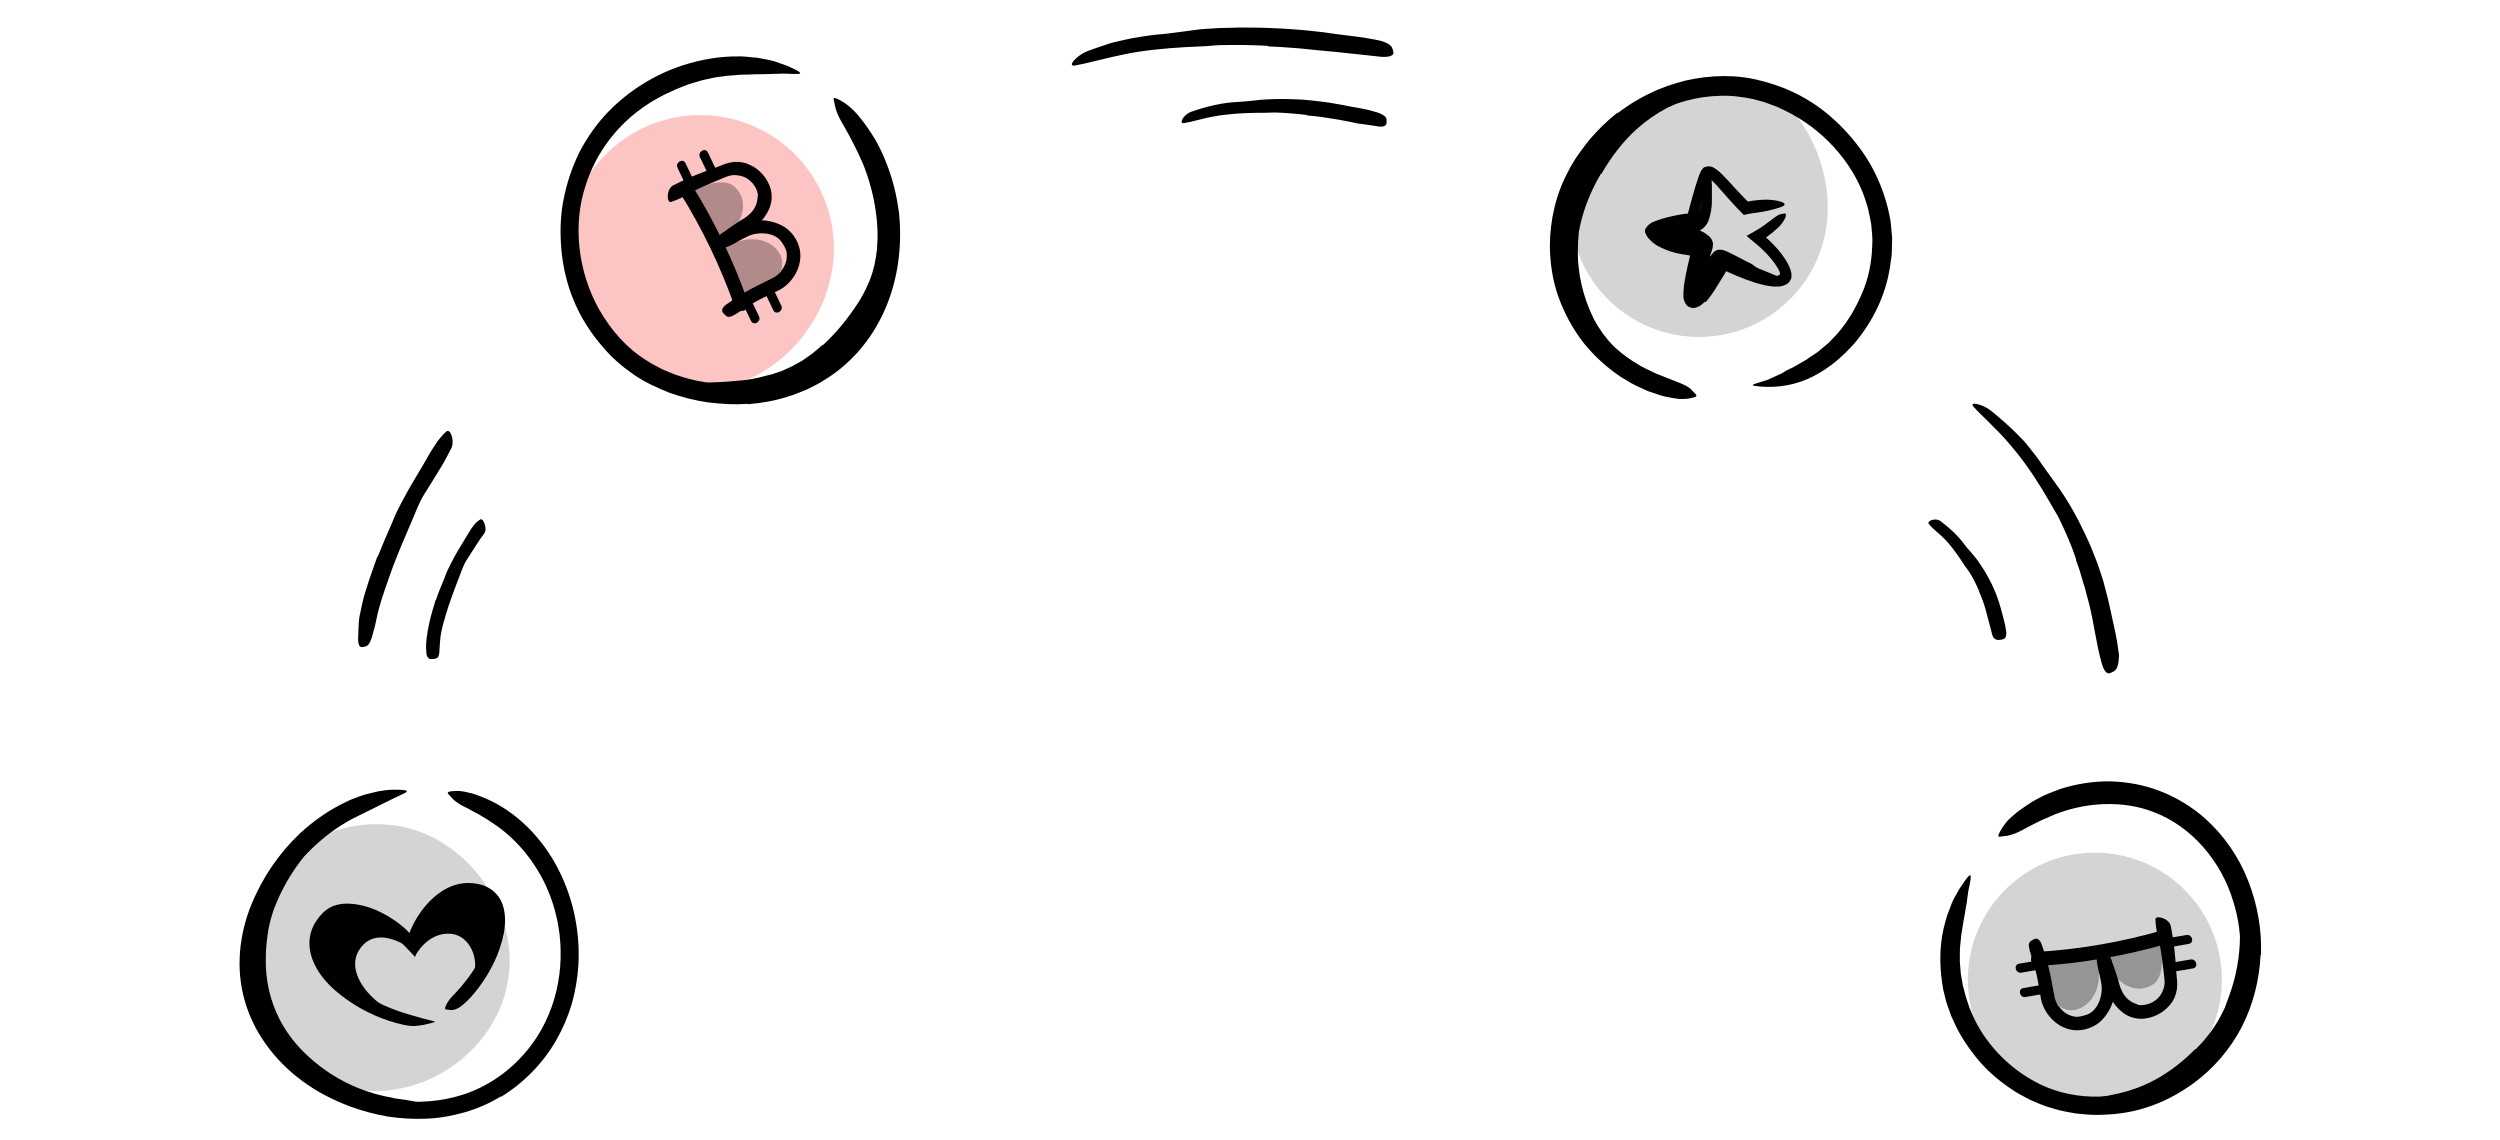 <svg width="307" height="140" viewBox="0 0 307 140" fill="none" xmlns="http://www.w3.org/2000/svg">
<path d="M102.283 32.475C101.207 41.465 92.924 48.898 83.934 47.822C74.944 46.746 68.649 37.574 69.726 28.578C70.803 19.581 78.963 13.172 87.953 14.248C96.943 15.324 103.359 23.485 102.283 32.475Z" fill="#FDC4C4"/>
<g opacity="0.3">
<path d="M84.467 23.663C84.467 23.663 88.549 21.384 90.216 22.943C91.884 24.502 91.264 26.647 90.216 27.971C88.993 29.514 87.811 29.38 87.811 29.38L84.467 23.663Z" fill="black"/>
</g>
<g opacity="0.3">
<path d="M89.051 30.369L91.565 36.286C91.565 36.286 95.572 35.054 96.016 32.758C96.46 30.461 93.216 27.947 89.051 30.369Z" fill="black"/>
</g>
<path d="M91.071 36.999L92.227 39.412C92.546 40.066 93.518 39.496 93.208 38.843L92.043 36.429C91.733 35.767 90.752 36.345 91.071 36.999Z" fill="black"/>
<path d="M83.201 20.605L84.449 23.22C84.768 23.873 85.74 23.295 85.43 22.641L84.173 20.035C83.863 19.381 82.882 19.951 83.201 20.605Z" fill="black"/>
<path d="M93.803 35.682L94.968 38.096C95.278 38.75 96.259 38.18 95.941 37.526L94.784 35.112C94.466 34.459 93.493 35.029 93.803 35.682Z" fill="black"/>
<path d="M85.95 19.297L87.207 21.904C87.517 22.557 88.498 21.987 88.179 21.334L86.93 18.719C86.612 18.065 85.64 18.635 85.95 19.297Z" fill="black"/>
<path d="M93.091 24.049C93.078 23.849 93.035 23.651 92.965 23.463C92.886 23.239 92.782 23.026 92.655 22.826C92.394 22.427 92.044 22.094 91.632 21.854C91.333 21.69 91.006 21.585 90.668 21.543C90.231 21.465 89.781 21.5 89.361 21.644C89.21 21.694 89.009 21.787 88.833 21.854L86.671 22.759C86.034 23.035 85.413 23.345 84.801 23.672C84.046 24.141 83.239 24.521 82.396 24.804C81.851 24.938 81.793 23.195 82.706 22.742C84.33 21.921 86.01 21.218 87.735 20.638C87.995 20.546 88.246 20.445 88.506 20.337C88.809 20.202 89.123 20.093 89.445 20.01C90.112 19.833 90.814 19.833 91.481 20.01C92.171 20.221 92.803 20.587 93.33 21.079C93.857 21.572 94.266 22.177 94.524 22.851C94.842 23.696 94.842 24.629 94.524 25.474C94.05 26.678 93.157 27.669 92.009 28.265C91.305 28.693 90.593 29.271 89.897 29.774C89.738 29.883 89.596 30.009 89.436 30.118C88.833 30.512 88.598 30.537 88.221 30.235C88.146 30.168 88.053 30.101 87.978 30.025C87.743 29.774 87.852 29.38 88.246 29.02C88.847 28.508 89.479 28.035 90.14 27.603L90.643 27.268L90.903 27.1L91.029 27.017L91.23 26.907C91.5 26.753 91.75 26.568 91.976 26.354C92.314 26.076 92.586 25.725 92.77 25.328C92.954 24.93 93.047 24.496 93.04 24.058L93.091 24.049Z" fill="black"/>
<path d="M95.891 33.286C96.196 32.951 96.416 32.548 96.531 32.11C96.647 31.672 96.654 31.212 96.553 30.771C96.433 30.443 96.269 30.133 96.067 29.849C95.455 28.81 94.038 28.458 92.638 28.743C92.347 28.799 92.065 28.895 91.8 29.028L90.878 29.497C90.127 29.973 89.319 30.353 88.473 30.629C87.928 30.771 87.869 29.028 88.775 28.567C89.68 28.106 90.359 27.796 91.289 27.419C92.306 27.036 93.409 26.946 94.474 27.159C95.138 27.283 95.775 27.527 96.351 27.88C96.921 28.258 97.392 28.766 97.726 29.363C98.099 30.001 98.293 30.728 98.288 31.467C98.277 32.188 98.09 32.896 97.743 33.529C97.345 34.279 96.769 34.92 96.067 35.398L95.849 35.532L95.622 35.649L95.237 35.834L94.466 36.202C93.954 36.445 93.443 36.697 92.94 36.965C92.169 37.384 91.448 37.879 90.711 38.34C90.543 38.44 90.392 38.557 90.225 38.65C89.596 39.002 89.345 39.002 89.009 38.65C88.928 38.581 88.852 38.505 88.783 38.423C88.565 38.147 88.699 37.77 89.118 37.443C90.434 36.477 91.837 35.635 93.309 34.928L94.985 34.09L95.086 34.04L95.228 33.948C95.324 33.883 95.416 33.813 95.505 33.738C95.682 33.582 95.844 33.411 95.991 33.227L95.891 33.286Z" fill="black"/>
<path d="M83.494 23.664C86.226 28.051 88.474 32.722 90.199 37.593C90.568 38.633 92.227 38.18 91.875 37.141C90.114 32.125 87.809 27.316 85.003 22.8C84.424 21.861 82.941 22.725 83.519 23.638L83.494 23.664Z" fill="black"/>
<path d="M101.029 42.396C102.616 40.96 104.019 39.243 105.254 37.374C105.473 37.037 105.708 36.675 105.881 36.338C106.041 35.994 106.257 35.682 106.399 35.329C107.593 32.919 107.939 30.025 107.753 27.166C107.667 25.892 107.436 24.622 107.107 23.392C106.897 22.6 106.688 21.808 106.48 21.009C106.299 20.201 106.179 19.373 106.063 18.526C106 17.996 106.089 18.033 106.459 18.361C106.692 18.568 106.962 18.805 107.242 19.057C107.543 19.358 107.87 19.727 108.128 20.162C108.332 20.556 108.488 20.972 108.664 21.376L108.907 22L109.088 22.644C109.309 23.503 109.496 24.372 109.634 25.262C109.905 27.027 109.99 28.855 109.766 30.673C109.475 32.827 109.1 35.136 107.959 37.156C107.352 38.247 106.704 39.181 106.005 40.162C105.644 40.641 105.302 41.122 104.91 41.578L104.338 42.27L103.729 42.931C102.721 44.007 101.615 45.019 100.377 45.856C98.529 47.156 96.385 48.05 94.193 48.515C93.77 48.629 93.34 48.684 92.916 48.745C92.486 48.8 92.065 48.895 91.632 48.922C90.775 48.952 89.908 49.073 89.056 48.951C88.676 48.919 88.308 48.901 87.93 48.856C87.236 48.746 86.806 48.523 86.507 48.368C86.21 48.2 86.067 48.011 85.968 47.788C85.921 47.683 85.854 47.582 85.838 47.495C85.772 47.215 86.385 47.011 87.364 46.956C88.809 46.931 90.232 46.804 91.632 46.661C91.981 46.61 92.321 46.532 92.666 46.467C93.011 46.409 93.355 46.351 93.686 46.239C94.016 46.133 94.36 46.075 94.693 45.996L95.679 45.664L96.044 45.542L96.394 45.379L97.1 45.06C97.569 44.845 98.007 44.554 98.472 44.312C98.899 44.006 99.349 43.729 99.765 43.402C100.17 43.054 100.604 42.749 100.981 42.358L101.023 42.396L101.029 42.396Z" fill="black"/>
<path d="M91.784 49.582C90.147 49.723 88.509 49.6 86.892 49.406C85.281 49.167 83.695 48.766 82.161 48.212C80.647 47.607 79.155 46.919 77.799 45.983C76.45 45.048 75.189 43.978 74.135 42.734C72.563 40.952 71.264 38.932 70.389 36.738C69.601 34.812 69.133 32.759 68.942 30.706C68.759 28.647 68.797 26.562 69.198 24.534C69.587 22.504 70.245 20.54 71.154 18.691C72.1 16.867 73.303 15.159 74.729 13.69C77.276 11.085 80.46 9.119 83.886 8.008C86.087 7.306 88.397 6.895 90.714 6.928C91.292 6.905 91.87 7 92.446 7.043C93.025 7.072 93.591 7.206 94.16 7.314C94.443 7.374 94.73 7.409 95.003 7.501L95.823 7.784L96.635 8.067L97.419 8.425C98.707 9.042 98.432 9.128 97.222 9.076C96.918 9.073 96.566 9.03 96.148 9.04C95.737 9.05 95.272 9.067 94.781 9.081C94.29 9.095 93.758 9.124 93.21 9.118C92.663 9.099 92.079 9.174 91.478 9.162C90.951 9.145 90.418 9.24 89.892 9.263C89.363 9.266 88.84 9.382 88.318 9.438C87.789 9.487 87.276 9.631 86.761 9.735C86.24 9.831 85.738 9.996 85.231 10.146C84.976 10.229 84.724 10.291 84.475 10.38L83.74 10.669L83.004 10.958C82.766 11.075 82.533 11.192 82.296 11.296L81.576 11.62C81.337 11.737 81.116 11.876 80.882 12C80.422 12.256 79.957 12.497 79.529 12.81C75.996 15.091 73.273 18.561 71.946 22.681C70.275 27.579 70.992 33.418 73.582 38.019C75.02 40.532 76.99 42.805 79.474 44.312C80.072 44.728 80.744 45.027 81.384 45.374C82.065 45.648 82.721 45.964 83.431 46.168C84.821 46.652 86.276 46.925 87.738 47.087C91.347 47.486 95.081 46.895 98.331 45.327C100.777 44.119 102.937 42.314 104.503 40.061C106.087 37.818 107.084 35.18 107.527 32.475C107.699 31.424 107.793 30.358 107.788 29.299C107.795 28.242 107.717 27.188 107.57 26.145C107.305 24.057 106.741 22.026 105.967 20.095C105.605 19.251 105.213 18.444 104.795 17.62C104.033 16.087 103.398 15.152 103.049 14.422C102.693 13.692 102.563 13.18 102.484 12.735C102.449 12.525 102.366 12.284 102.362 12.151C102.357 11.919 102.642 12.026 103.269 12.366C103.889 12.704 104.774 13.379 105.634 14.48C106.292 15.28 106.869 16.156 107.429 17.049C107.955 17.965 108.416 18.92 108.805 19.919C109.606 21.899 110.133 24.019 110.402 26.187C110.842 30.524 110.203 35.143 108.104 39.197C106.568 42.2 104.207 44.847 101.304 46.622C100.598 47.106 99.817 47.442 99.069 47.835C98.285 48.138 97.515 48.496 96.702 48.716C95.106 49.232 93.452 49.511 91.797 49.643L91.784 49.582Z" fill="black"/>
<path opacity="0.17" d="M255.393 135.788C263.944 136.812 271.706 130.71 272.73 122.159C273.753 113.607 267.651 105.846 259.1 104.822C250.549 103.798 242.787 109.9 241.764 118.451C240.74 127.002 246.842 134.764 255.393 135.788Z" fill="black"/>
<g opacity="0.3">
<path d="M265.212 115.198C265.212 115.198 266.286 119.749 264.329 120.925C262.373 122.102 260.479 120.917 259.493 119.547C258.345 117.947 258.798 116.847 258.798 116.847L265.212 115.198Z" fill="black"/>
</g>
<g opacity="0.3">
<path d="M257.507 117.769L251.127 118.565C251.127 118.565 251.214 122.755 253.301 123.812C255.387 124.869 258.695 122.439 257.507 117.769Z" fill="black"/>
</g>
<path d="M250.578 117.894L247.939 118.344C247.223 118.471 247.505 119.563 248.219 119.444L250.859 118.985C251.581 118.868 251.294 117.767 250.578 117.894Z" fill="black"/>
<path d="M268.501 114.82L265.644 115.304C264.928 115.431 265.218 116.525 265.931 116.406L268.783 115.911C269.497 115.792 269.217 114.693 268.501 114.82Z" fill="black"/>
<path d="M251.094 120.882L248.453 121.341C247.739 121.46 248.019 122.559 248.735 122.432L251.373 121.981C252.089 121.854 251.808 120.763 251.094 120.882Z" fill="black"/>
<path d="M269.005 117.822L266.154 118.316C265.44 118.435 265.719 119.534 266.435 119.407L269.292 118.923C270.008 118.796 269.727 117.705 269.005 117.822Z" fill="black"/>
<path d="M262.477 123.386C262.674 123.429 262.876 123.442 263.076 123.426C263.313 123.411 263.547 123.37 263.774 123.302C264.229 123.161 264.645 122.916 264.989 122.586C265.228 122.343 265.419 122.057 265.552 121.744C265.747 121.345 265.837 120.902 265.813 120.459C265.806 120.3 265.773 120.081 265.757 119.894L265.479 117.566C265.388 116.877 265.259 116.196 265.113 115.518C264.869 114.663 264.725 113.783 264.684 112.894C264.705 112.334 266.397 112.755 266.582 113.758C266.927 115.544 267.142 117.353 267.226 119.171C267.244 119.446 267.272 119.715 267.305 119.995C267.351 120.324 267.37 120.656 267.362 120.987C267.349 121.678 267.156 122.353 266.804 122.946C266.411 123.551 265.886 124.059 265.268 124.431C264.65 124.803 263.956 125.029 263.237 125.093C262.337 125.167 261.44 124.912 260.714 124.374C259.687 123.588 258.978 122.458 258.72 121.19C258.502 120.396 258.141 119.553 257.848 118.746C257.787 118.563 257.705 118.391 257.644 118.208C257.43 117.52 257.471 117.287 257.864 117.007C257.949 116.953 258.039 116.883 258.132 116.831C258.438 116.674 258.787 116.887 259.026 117.365C259.354 118.083 259.635 118.821 259.869 119.575L260.053 120.15L260.143 120.446L260.189 120.59L260.239 120.813C260.313 121.115 260.423 121.407 260.567 121.682C260.741 122.084 261.004 122.441 261.336 122.728C261.668 123.014 262.06 123.222 262.483 123.335L262.477 123.386Z" fill="black"/>
<path d="M252.827 123.547C253.065 123.932 253.393 124.254 253.782 124.485C254.172 124.716 254.612 124.849 255.064 124.873C255.412 124.847 255.755 124.775 256.084 124.658C257.251 124.354 257.978 123.089 258.087 121.665C258.113 121.369 258.099 121.072 258.043 120.78L257.845 119.765C257.593 118.912 257.449 118.031 257.416 117.142C257.428 116.579 259.121 117 259.316 117.997C259.511 118.994 259.623 119.732 259.731 120.73C259.82 121.812 259.604 122.898 259.108 123.864C258.806 124.469 258.397 125.014 257.9 125.472C257.38 125.916 256.762 126.23 256.096 126.387C255.38 126.571 254.628 126.558 253.919 126.35C253.228 126.143 252.599 125.769 252.086 125.261C251.473 124.673 251.014 123.943 250.748 123.137L250.679 122.89L250.628 122.641L250.556 122.219L250.413 121.377C250.319 120.818 250.218 120.258 250.098 119.701C249.906 118.844 249.628 118.015 249.387 117.18C249.336 116.991 249.265 116.814 249.222 116.627C249.056 115.926 249.125 115.684 249.555 115.458C249.644 115.399 249.737 115.347 249.835 115.303C250.161 115.169 250.487 115.401 250.686 115.894C251.254 117.424 251.679 119.004 251.955 120.614L252.302 122.455L252.322 122.566L252.372 122.728C252.408 122.838 252.45 122.946 252.498 123.052C252.599 123.264 252.719 123.468 252.856 123.659L252.827 123.547Z" fill="black"/>
<path d="M265.479 114.263C260.511 115.687 255.403 116.569 250.245 116.892C249.144 116.962 249.124 118.682 250.22 118.628C255.527 118.309 260.784 117.412 265.896 115.951C266.957 115.652 266.533 113.988 265.496 114.294L265.479 114.263Z" fill="black"/>
<path d="M269.584 128.89C269.929 128.548 270.269 128.192 270.59 127.827L271.491 126.712C272.035 125.924 272.562 125.114 272.972 124.231L273.207 123.756L273.386 123.255C273.506 122.919 273.624 122.589 273.757 122.255C274.621 119.898 275.079 117.341 275.069 114.774C275.071 114.206 275.02 113.638 274.983 113.065C274.891 112.505 274.848 111.931 274.708 111.385C274.374 109.976 273.984 108.594 273.379 107.292C273.177 106.884 273.229 106.89 273.587 107.105C273.766 107.212 274.057 107.373 274.332 107.624C274.476 107.747 274.645 107.88 274.798 108.037C274.923 108.204 275.047 108.391 275.162 108.589C275.593 109.296 275.851 110.067 276.049 110.845C276.162 111.229 276.253 111.623 276.319 112.014C276.384 112.406 276.482 112.801 276.515 113.195C276.748 114.777 276.662 116.38 276.467 117.957C276.209 119.837 275.912 121.819 275.203 123.651C274.434 125.662 273.309 127.544 271.897 129.174C271.027 130.148 270.091 131.06 269.085 131.899C267.57 133.172 265.851 134.216 264.043 135.012C262.64 135.63 261.189 136.151 259.647 136.383C259.309 136.448 258.974 136.481 258.63 136.48C258.313 136.481 258.043 136.469 257.821 136.449C257.601 136.409 257.421 136.361 257.283 136.305C256.999 136.192 256.841 136.021 256.737 135.777C256.691 135.665 256.625 135.558 256.597 135.456C256.525 135.123 257.044 134.822 257.873 134.742C258.177 134.686 258.488 134.631 258.793 134.568C259.102 134.526 259.4 134.416 259.703 134.373C260.006 134.323 260.306 134.247 260.607 134.164C260.907 134.087 261.213 134.018 261.503 133.914C262.691 133.547 263.862 133.046 264.976 132.412C266.631 131.46 268.183 130.257 269.549 128.846L269.585 128.877L269.584 128.89Z" fill="black"/>
<path d="M277.598 117.286C277.451 120.343 276.685 123.373 275.293 126.102C273.883 128.823 271.839 131.204 269.388 133.007C267.592 134.312 265.62 135.372 263.505 136.025C261.647 136.629 259.693 136.878 257.753 136.904C256.777 136.939 255.812 136.823 254.851 136.728C253.901 136.548 252.94 136.4 252.018 136.091C251.074 135.853 250.192 135.436 249.304 135.066C248.445 134.612 247.585 134.179 246.8 133.609C245.21 132.526 243.758 131.234 242.57 129.723C241.52 128.387 240.568 126.951 239.896 125.383C239.807 125.187 239.711 124.997 239.628 124.802L239.409 124.2C239.273 123.794 239.101 123.403 238.992 122.993L238.683 121.759C238.574 121.349 238.545 120.923 238.47 120.504C238.165 118.358 238.199 116.14 238.671 114.021C238.813 113.496 238.936 112.968 239.097 112.452L239.668 110.94C239.873 110.442 240.153 109.98 240.414 109.508C240.663 109.035 240.992 108.605 241.289 108.165C242.066 107.087 242.113 107.358 241.9 108.476C241.84 108.76 241.773 109.096 241.703 109.464C241.637 109.846 241.598 110.285 241.529 110.746C241.514 110.982 241.441 111.205 241.399 111.445C241.364 111.685 241.327 111.939 241.29 112.192C241.203 112.697 241.08 113.225 241.014 113.779C240.943 114.266 240.826 114.742 240.807 115.235C240.768 115.72 240.677 116.205 240.679 116.688C240.681 117.171 240.649 117.657 240.67 118.142L240.789 119.584L241.035 121.009C241.158 121.474 241.294 121.939 241.403 122.402C241.54 122.862 241.711 123.312 241.861 123.773C242.032 124.223 242.252 124.653 242.436 125.098C244.117 128.573 247.067 131.492 250.637 133.208C252.783 134.226 255.244 134.719 257.71 134.664C260.17 134.608 262.645 134.044 264.878 133.009C267.335 131.875 269.54 130.195 271.259 128.093C272.967 125.983 274.099 123.427 274.696 120.761C275.408 117.467 275.265 113.965 274.256 110.736C272.807 105.828 269.181 101.486 264.416 99.699C262.576 98.996 260.614 98.701 258.691 98.742C256.764 98.763 254.857 99.123 253.049 99.746C252.245 100.001 251.51 100.395 250.719 100.711C250.015 101.063 249.419 101.348 248.932 101.608C248.449 101.88 248.06 102.098 247.705 102.241C247.002 102.534 246.538 102.657 246.085 102.682C245.885 102.698 245.647 102.755 245.515 102.752C245.285 102.738 245.396 102.474 245.729 101.899C245.89 101.607 246.142 101.267 246.455 100.868C246.784 100.491 247.237 100.128 247.738 99.706C248.118 99.401 248.532 99.146 248.936 98.864C249.144 98.73 249.34 98.582 249.554 98.455L250.205 98.097C251.067 97.585 252.018 97.262 252.967 96.9C254.9 96.272 256.964 95.937 259.059 95.949C261.149 96.001 263.267 96.367 265.257 97.148C267.248 97.915 269.116 99.045 270.732 100.461C273.11 102.578 274.941 105.237 276.073 108.157C277.213 111.064 277.771 114.186 277.645 117.285L277.585 117.291L277.598 117.286Z" fill="black"/>
<path opacity="0.17" d="M224.338 27.44C223.299 36.117 215.424 42.302 206.753 41.264C198.083 40.226 191.891 32.35 192.929 23.679C193.967 15.009 203.486 11.11 210.514 9.855C219.115 8.319 225.376 18.769 224.338 27.44Z" fill="black"/>
<path d="M209.314 23.147C209.314 22.903 209.366 22.662 209.465 22.439C209.565 22.217 209.71 22.017 209.892 21.855C209.919 21.835 209.951 21.823 209.985 21.819C210.019 21.816 210.053 21.822 210.083 21.835C210.114 21.849 210.141 21.871 210.161 21.898C210.18 21.926 210.193 21.958 210.196 21.991C210.196 22.265 210.196 22.559 210.221 22.843C210.221 22.95 210.221 23.705 210.221 24.561C210.233 25.424 210.093 26.282 209.806 27.096C209.748 27.253 209.67 27.401 209.573 27.537C209.472 27.694 209.351 27.837 209.213 27.963C209.143 28.035 209.065 28.098 208.979 28.15L208.772 28.282L208.721 28.313H208.767C208.767 28.313 208.736 28.313 208.832 28.348L209.263 28.556C209.436 28.672 209.593 28.804 209.77 28.926C209.948 29.048 209.917 29.063 209.993 29.124C210.092 29.246 210.177 29.378 210.247 29.519C210.31 29.662 210.348 29.814 210.358 29.97L210.308 30.442L210.166 30.923C210.09 31.146 210.11 31.08 210.1 31.101V31.131L210.064 31.202C210.022 31.283 210.001 31.374 210.003 31.465C210.003 31.465 210.003 31.552 210.09 31.4C210.135 31.324 210.15 31.329 210.201 31.237C210.252 31.146 210.242 31.151 210.287 31.151L210.328 31.106V31.08L210.389 31.014C210.42 30.98 210.454 30.948 210.49 30.918C210.562 30.857 210.642 30.806 210.728 30.766C210.811 30.722 210.9 30.691 210.992 30.675H211.048H211.24H211.382H211.458L211.58 30.705C211.782 30.762 211.979 30.837 212.168 30.928C212.492 31.075 212.781 31.222 213.075 31.374L214.789 32.261C214.96 32.324 215.121 32.413 215.265 32.525C215.561 32.782 215.906 32.977 216.279 33.098L217.739 33.696C217.855 33.742 217.962 33.797 218.068 33.843C218.164 33.879 218.256 33.925 218.342 33.98C218.388 34.007 218.432 34.038 218.474 34.071C218.489 34.089 218.498 34.111 218.498 34.134C218.498 34.158 218.489 34.18 218.474 34.198C218.241 34.335 218.474 34.37 218.524 34.406C218.575 34.441 218.575 34.446 218.565 34.477C218.501 34.528 218.429 34.569 218.352 34.598C218.283 34.628 218.209 34.645 218.134 34.649C218.053 34.649 217.967 34.649 217.881 34.649C217.465 34.649 217.05 34.605 216.644 34.517C216.008 34.384 215.38 34.214 214.763 34.01L212.477 33.113C212.198 33.002 211.909 32.895 211.651 32.804C211.519 32.758 211.392 32.712 211.291 32.687C211.249 32.675 211.207 32.664 211.164 32.657V32.52L211.19 32.302C211.193 32.247 211.204 32.192 211.22 32.14C211.222 32.096 211.222 32.052 211.22 32.008C211.225 31.962 211.225 31.916 211.22 31.871V31.805C211.222 31.797 211.222 31.788 211.22 31.78C211.223 31.772 211.225 31.763 211.225 31.755C211.225 31.746 211.223 31.737 211.22 31.729L211.98 32.312L211.955 32.347L211.879 32.459L211.691 32.723L211.362 33.194C211.164 33.478 211.022 33.701 210.946 33.787C210.668 34.185 210.358 34.56 210.019 34.907C209.736 35.261 209.421 35.587 209.076 35.881L207.641 37.067C207.423 36.053 207.281 35.419 207.271 35.359C207.236 35.171 207.21 34.973 207.19 34.776C207.182 34.532 207.19 34.288 207.215 34.046C207.312 33.39 207.482 32.747 207.722 32.13C207.834 31.851 207.905 31.587 207.991 31.308L208.255 30.447C208.259 30.442 208.263 30.437 208.265 30.432C208.267 30.426 208.269 30.42 208.269 30.414C208.269 30.407 208.267 30.401 208.265 30.396C208.263 30.39 208.259 30.385 208.255 30.381C208.255 30.381 208.214 30.345 208.255 30.345C208.233 30.341 208.21 30.341 208.189 30.345L207.961 30.29C207.879 30.29 207.809 30.254 207.722 30.244H207.393C206.654 30.259 205.917 30.16 205.208 29.95C204.882 29.838 204.566 29.698 204.265 29.529C203.974 29.376 203.691 29.207 203.419 29.022L203.292 28.926C203.292 28.875 203.348 28.814 203.363 28.759L203.409 28.662L203.495 28.536L203.652 28.308C203.801 28.034 204.009 27.797 204.26 27.613L204.422 27.497L204.645 27.385L204.868 27.263L205.203 27.142C205.999 26.965 206.811 26.866 207.626 26.848C207.797 26.823 207.967 26.785 208.133 26.736C208.163 26.706 208.209 26.701 208.239 26.665C208.321 26.593 208.39 26.508 208.442 26.412C208.617 26.122 208.752 25.81 208.843 25.484C208.96 25.091 209.044 24.689 209.096 24.283C209.025 24.115 209.314 23.365 209.314 23.147Z" fill="black"/>
<path d="M209.339 37.052C209.037 37.414 208.63 37.675 208.174 37.797C207.972 37.837 207.764 37.821 207.57 37.751L207.413 37.681C207.352 37.681 207.312 37.635 207.266 37.615C207.221 37.594 207.129 37.473 207.068 37.407C206.8 37.036 206.677 36.58 206.724 36.124C206.723 35.833 206.741 35.541 206.78 35.252C206.78 35.115 206.815 34.923 206.83 34.842L206.866 34.593C206.972 33.934 207.104 33.291 207.246 32.652L207.469 31.699L207.494 31.593V31.567V31.522L207.53 31.42C207.53 31.369 207.438 31.369 207.388 31.354H207.347L207.231 31.329L206.83 31.258C205.61 31.098 204.433 30.698 203.368 30.082C203.221 29.976 203.12 29.91 202.907 29.737L202.4 29.23C202.278 29.055 202.169 28.87 202.075 28.678C202.025 28.586 201.999 28.483 201.999 28.379C201.999 28.274 202.025 28.171 202.075 28.08C202.299 27.682 202.659 27.38 203.089 27.228C203.426 27.078 203.773 26.953 204.128 26.853C204.716 26.681 205.299 26.549 205.887 26.432C206.181 26.375 206.475 26.324 206.769 26.28L206.987 26.245H207.094H207.261C207.286 26.179 207.307 26.098 207.332 26.022L207.484 25.434L207.814 24.222C208.042 23.416 208.27 22.615 208.554 21.804L208.645 21.546C208.68 21.439 208.746 21.307 208.797 21.196C208.888 20.964 209.028 20.755 209.208 20.583C209.434 20.462 209.69 20.411 209.945 20.436C210.2 20.46 210.443 20.559 210.642 20.719C210.75 20.785 210.853 20.858 210.951 20.937L211.174 21.125C211.311 21.257 211.453 21.384 211.58 21.515C212.087 22.022 212.568 22.575 213.045 23.092C213.344 23.416 213.638 23.735 213.942 24.05L214.393 24.511C214.49 24.602 214.566 24.678 214.652 24.754L214.88 24.704L215.412 24.623C215.767 24.577 216.127 24.547 216.487 24.531C217.229 24.487 217.974 24.564 218.692 24.759C219.072 24.876 219.199 25.048 219.133 25.165C219.067 25.282 218.844 25.388 218.53 25.489C217.614 25.783 216.674 25.991 215.721 26.113L215.179 26.189L214.718 26.27L214.14 26.392L213.592 25.834L213.324 25.56L213.172 25.398C212.969 25.185 212.766 24.967 212.573 24.749L211.423 23.452C211.048 23.026 210.678 22.6 210.313 22.25C210.229 22.166 210.141 22.087 210.049 22.012C210.019 21.982 210.049 22.012 210.024 21.982C210.017 21.977 210.009 21.975 210.001 21.975C209.993 21.975 209.985 21.977 209.978 21.982C209.978 21.982 209.978 21.982 209.943 22.012C209.887 22.154 209.796 22.413 209.725 22.62C209.573 23.061 209.431 23.512 209.294 23.969L208.888 25.348L208.691 26.042L208.579 26.437L208.417 27.056L208.32 27.441L207.428 27.527L206.845 27.608C206.521 27.654 206.191 27.72 205.867 27.786C205.226 27.917 204.596 28.095 203.981 28.318C203.874 28.351 203.774 28.404 203.687 28.475C203.677 28.484 203.668 28.495 203.662 28.508C203.656 28.521 203.653 28.535 203.653 28.549C203.653 28.563 203.656 28.576 203.662 28.589C203.668 28.602 203.677 28.613 203.687 28.622C203.724 28.665 203.763 28.706 203.804 28.744C203.85 28.791 203.901 28.834 203.956 28.87C204.075 28.96 204.201 29.042 204.331 29.114C204.601 29.269 204.884 29.4 205.178 29.504C205.722 29.701 206.282 29.853 206.85 29.96L207.864 30.143C208.321 30.216 208.76 30.37 209.162 30.599L208.878 31.729L208.691 32.505C208.584 32.961 208.488 33.422 208.397 33.879L208.27 34.568L208.174 35.181C208.134 35.392 208.121 35.606 208.133 35.82C208.135 35.876 208.151 35.929 208.179 35.977C208.197 35.998 208.22 36.014 208.245 36.025C208.271 36.035 208.298 36.04 208.326 36.038C208.431 36.013 208.526 35.956 208.599 35.876C208.68 35.797 208.755 35.713 208.822 35.622C208.898 35.526 208.929 35.486 209.091 35.252C209.598 34.472 210.105 33.651 210.612 32.829L211.387 31.527L212.026 31.841L212.614 32.12L213.481 32.505C214.059 32.758 214.642 32.992 215.23 33.205C215.811 33.42 216.405 33.597 217.009 33.737C217.297 33.804 217.59 33.849 217.886 33.874C218.067 33.895 218.251 33.874 218.423 33.813C218.494 33.782 218.57 33.737 218.58 33.656C218.586 33.578 218.575 33.501 218.55 33.428C218.524 33.352 218.494 33.281 218.464 33.21L218.408 33.108L218.322 32.946C218.058 32.497 217.754 32.073 217.414 31.679C217.077 31.274 216.713 30.893 216.325 30.538L216.183 30.406L216 30.244L215.493 29.818C215.164 29.529 214.784 29.246 214.479 28.962L214.637 28.875C214.991 28.678 215.361 28.485 215.701 28.272C215.878 28.171 216.031 28.064 216.208 27.963L216.385 27.836L216.532 27.74C217.957 26.726 218.271 26.336 218.808 26.275C218.924 26.244 219.043 26.224 219.163 26.214C219.33 26.214 219.361 26.407 219.229 26.762C218.985 27.266 218.64 27.714 218.215 28.08C217.865 28.4 217.498 28.701 217.115 28.982C217.064 29.013 217.016 29.051 216.973 29.093L216.923 29.144L216.857 29.21C216.908 29.246 216.963 29.278 217.019 29.306C217.019 29.306 217.019 29.306 217.054 29.332L217.166 29.438L217.399 29.651C217.551 29.793 217.693 29.95 217.84 30.102C218.449 30.723 218.981 31.414 219.427 32.16L219.594 32.464L219.822 32.971C219.883 33.154 219.934 33.341 219.979 33.524C220.006 33.692 220.006 33.863 219.979 34.031V34.157C219.979 34.193 219.939 34.228 219.924 34.264L219.797 34.487C219.723 34.643 219.602 34.772 219.452 34.857C219.136 35.057 218.772 35.171 218.398 35.187C218.204 35.199 218.009 35.199 217.815 35.187L217.45 35.151C217.217 35.121 216.989 35.08 216.771 35.034C216.33 34.943 215.914 34.827 215.503 34.7C214.743 34.456 214.013 34.193 213.293 33.884C212.933 33.732 212.578 33.58 212.224 33.417L211.96 33.296V33.326L211.808 33.59L211.174 34.634C210.961 34.984 210.744 35.334 210.515 35.683C210.394 35.861 210.292 36.028 210.155 36.215C209.936 36.532 209.697 36.835 209.441 37.123L209.339 37.052Z" fill="black"/>
<path d="M196.595 21.334C195.395 23.347 194.479 25.591 194.001 27.868L193.88 28.488L193.832 29.117L193.783 29.746L193.772 30.387C193.658 33.388 194.372 36.476 195.743 39.219C196.387 40.42 197.199 41.535 198.128 42.5C198.428 42.807 198.766 43.079 199.082 43.368C199.405 43.651 199.769 43.873 200.107 44.139C200.446 44.404 200.834 44.583 201.182 44.829C201.358 44.956 201.545 45.058 201.732 45.147C201.919 45.248 202.085 45.401 202.269 45.528C202.703 45.878 202.589 46.056 202.008 46.211C201.723 46.276 201.284 46.409 200.814 46.353C200.36 46.285 199.851 46.112 199.355 45.841C197.644 44.776 196.188 43.346 195.11 41.695C194.017 40.05 193.23 38.23 192.749 36.341C192.185 34.091 191.704 31.699 191.893 29.295C192.093 26.628 192.937 24.163 194.041 21.842C194.703 20.4 195.558 19.061 196.479 17.776C197.913 15.852 199.663 14.157 201.637 12.806C202.389 12.261 203.197 11.809 204.011 11.364L205.279 10.775C205.72 10.623 206.172 10.492 206.618 10.354C207.012 10.216 207.414 10.171 207.826 10.095C208.59 9.955 209.102 9.99 209.462 10.073C209.823 10.156 210.024 10.299 210.183 10.516C210.257 10.618 210.351 10.715 210.386 10.812C210.513 11.131 209.93 11.471 208.942 11.657C207.477 12.024 206.088 12.578 204.732 13.243C203.398 13.949 202.128 14.829 200.973 15.861C199.266 17.416 197.83 19.307 196.652 21.355L196.608 21.336L196.595 21.334Z" fill="black"/>
<path d="M198.664 13.885C198.958 13.636 199.288 13.424 199.605 13.204C199.928 12.991 200.24 12.758 200.575 12.56C201.254 12.185 201.906 11.767 202.625 11.456C204.011 10.756 205.497 10.273 206.998 9.89C210.009 9.206 213.255 9.105 216.265 9.922C218.467 10.476 220.585 11.345 222.468 12.569C224.146 13.636 225.627 14.964 226.946 16.424C228.251 17.896 229.407 19.509 230.266 21.285C231.139 23.05 231.754 24.928 232.115 26.883C232.202 27.369 232.222 27.868 232.276 28.357L232.346 29.093C232.37 29.34 232.34 29.588 232.344 29.833L232.299 31.309L232.092 32.765C231.58 36.215 229.994 39.457 227.782 42.089C226.333 43.754 224.622 45.228 222.624 46.232C220.636 47.258 218.347 47.651 216.18 47.471C214.825 47.355 215.042 47.256 216.139 46.931C216.414 46.844 216.737 46.744 217.101 46.629C217.454 46.44 217.856 46.29 218.277 46.089C218.488 45.982 218.707 45.916 218.922 45.776C219.142 45.65 219.353 45.497 219.583 45.392C219.816 45.275 220.047 45.163 220.292 45.054C220.526 44.917 220.761 44.779 221.003 44.636C221.435 44.397 221.865 44.171 222.253 43.86L222.863 43.457C223.07 43.33 223.272 43.189 223.457 43.026C223.833 42.707 224.213 42.402 224.583 42.076L225.603 41.008C226.899 39.523 227.904 37.805 228.67 35.992C229.456 34.182 229.843 32.218 229.906 30.255C229.925 29.762 229.958 29.27 229.891 28.779C229.837 28.29 229.831 27.786 229.744 27.3L229.443 25.835C229.343 25.347 229.149 24.868 229.015 24.382C227.445 19.771 223.665 15.721 219.162 13.562L218.23 13.119C217.915 12.989 217.584 12.877 217.261 12.759C216.625 12.491 215.946 12.363 215.289 12.165C213.945 11.899 212.574 11.695 211.203 11.769C208.447 11.816 205.701 12.605 203.194 13.825C200.142 15.398 197.394 17.7 195.53 20.618C192.609 24.97 191.842 30.711 193.554 35.63C194.896 39.448 197.602 42.642 200.979 44.646C201.694 45.135 202.498 45.43 203.264 45.832C206.245 47.056 207.253 47.249 207.861 48.029C208.001 48.185 208.206 48.348 208.284 48.47C208.424 48.685 208.144 48.81 207.476 48.922C207.137 48.994 206.713 49.003 206.198 48.994C205.695 48.94 205.113 48.831 204.462 48.694C203.977 48.596 203.51 48.414 203.039 48.259L202.328 48.015C202.094 47.921 201.87 47.808 201.644 47.702C201.195 47.482 200.722 47.287 200.283 47.036C199.845 46.772 199.413 46.509 198.975 46.245C197.281 45.096 195.73 43.694 194.419 42.049C193.144 40.382 192.112 38.506 191.393 36.502C190.661 34.497 190.35 32.344 190.322 30.205C190.338 27.033 191.067 23.82 192.585 21.026C193.292 19.596 194.256 18.337 195.231 17.098C196.271 15.919 197.378 14.789 198.637 13.835L198.678 13.88L198.664 13.885Z" fill="black"/>
<path opacity="0.17" d="M62.502 119.544C61.591 128.256 53.011 134.913 44.314 133.872C35.324 132.795 28.915 124.635 29.99 115.652C31.066 106.668 39.227 100.252 48.21 101.328C56.516 102.322 62.959 110.473 62.566 118.732C62.553 119.008 62.534 119.277 62.502 119.544Z" fill="black"/>
<path d="M33.801 127.614C32.224 125.216 31.345 122.393 31.139 119.585C31.077 118.559 31.035 117.529 31.136 116.516C31.189 116.073 31.223 115.621 31.296 115.18L31.54 113.86C31.75 112.986 31.98 112.121 32.291 111.285C32.895 109.612 33.687 108.02 34.614 106.518C35.435 105.188 36.362 103.903 37.401 102.738C38.078 101.999 38.775 101.263 39.57 100.637C39.971 100.328 40.372 100.019 40.806 99.76C41.02 99.627 41.235 99.488 41.454 99.375C41.685 99.27 41.932 99.194 42.178 99.124C42.827 99.01 42.757 99.094 42.474 99.636C42.206 100.219 41.632 100.983 40.81 101.659C39.363 102.867 38.005 104.212 36.88 105.764C35.731 107.299 34.75 108.974 33.987 110.767C33.521 111.836 33.173 112.978 32.961 114.142C32.78 115.324 32.63 116.516 32.641 117.701C32.581 120.3 33.163 122.895 34.347 125.206C35.084 126.623 36.052 127.929 37.184 129.077C38.9 130.816 40.962 132.26 43.195 133.275C44.925 134.064 46.75 134.566 48.576 134.891C48.977 134.965 49.376 135 49.785 135.062C51.279 135.287 51.731 135.487 52.063 135.917C52.137 136.018 52.238 136.116 52.286 136.208C52.455 136.512 51.78 136.848 50.541 136.918C49.623 136.967 48.714 136.825 47.807 136.67C46.901 136.502 45.996 136.281 45.098 135.989C43.308 135.424 41.583 134.583 39.952 133.574C37.541 132.062 35.374 130.057 33.772 127.637L33.809 127.608L33.801 127.614Z" fill="black"/>
<path d="M61.501 134.64C60.122 135.493 58.623 136.14 57.082 136.584C55.541 137.027 53.953 137.313 52.365 137.375C50.777 137.442 49.194 137.352 47.636 137.113C46.08 136.847 44.555 136.44 43.079 135.906C40.933 135.107 38.869 134.059 37.031 132.676C33.794 130.271 31.18 126.864 30.061 122.907C28.906 118.96 29.378 114.692 30.895 111.019C32.241 107.735 34.291 104.747 36.842 102.334C38.499 100.807 40.37 99.483 42.424 98.512C42.925 98.248 43.458 98.048 43.991 97.853C44.26 97.76 44.523 97.659 44.797 97.58L45.622 97.374L46.446 97.175L47.287 97.051C47.564 97.005 47.849 96.999 48.13 96.974C48.415 96.968 48.697 96.982 48.975 96.982C50.384 97.032 50.172 97.205 49.076 97.689C47.976 98.198 46.124 99.147 44.038 100.167C42.159 101.06 40.429 102.248 38.892 103.651C37.351 105.04 35.953 106.612 34.824 108.361C33.689 110.11 32.8 112.014 32.223 114.014C31.634 116.007 31.391 118.094 31.585 120.167C31.729 121.401 32.023 122.64 32.49 123.826C32.984 125.003 33.615 126.137 34.375 127.187C35.163 128.227 36.061 129.18 37.04 130.058C38.042 130.912 39.122 131.67 40.253 132.334C45.231 135.211 51.475 136.197 56.975 134.382C60.336 133.27 63.311 131.008 65.395 128.129C66.199 127.042 66.851 125.851 67.372 124.597C67.911 123.352 68.287 122.035 68.526 120.701C68.778 119.363 68.882 118 68.84 116.639C68.842 115.958 68.758 115.28 68.7 114.606C68.588 113.938 68.504 113.26 68.338 112.605C67.415 108.494 65.151 104.811 62.038 102.203C61.353 101.632 60.624 101.148 59.876 100.655C59.167 100.226 58.582 99.865 58.057 99.61C57.802 99.474 57.573 99.347 57.361 99.236C57.148 99.138 56.955 99.042 56.781 98.948C56.094 98.555 55.712 98.265 55.418 97.899C55.286 97.738 55.087 97.575 55.015 97.454C54.889 97.241 55.182 97.163 55.88 97.135C56.234 97.104 56.673 97.137 57.182 97.251C57.441 97.301 57.717 97.368 58.012 97.443C58.307 97.524 58.603 97.646 58.926 97.764C62.783 99.184 66.063 102.275 68.158 105.991C70.263 109.727 71.266 114.106 71.03 118.455C70.929 120.07 70.664 121.678 70.225 123.246C69.76 124.81 69.116 126.32 68.305 127.737C66.669 130.577 64.312 132.979 61.542 134.684L61.507 134.64L61.501 134.64Z" fill="black"/>
<path d="M50.891 116.83C48.531 115.013 45.568 114.166 44.05 116.743C42.058 120.124 47.252 125.107 51.669 125.107C51.669 125.107 40.36 122.981 38.87 117.957C37.379 112.933 41.018 112.184 42.835 111.696C45.347 111.029 48.963 113.711 48.963 113.711L50.891 116.83Z" fill="black"/>
<path d="M57.847 120.29C58.877 118.818 58.289 115.961 56.453 114.99C55.169 114.309 52.598 114.452 50.895 117.525C50.895 117.525 52.515 110.712 55.538 109.378C58.56 108.043 60.8 109.465 61.164 110.965C61.527 112.465 61.61 115.202 60.465 117.244C59.319 119.287 57.847 120.29 57.847 120.29Z" fill="black"/>
<path d="M53.836 111.889C53.297 112.455 52.823 113.104 52.419 113.799L52.129 114.328C52.083 114.415 52.041 114.507 52 114.599C51.917 114.774 51.834 114.962 51.761 115.156C51.618 115.547 51.485 115.952 51.351 116.347L50.969 117.502L50.219 116.715C49.971 116.453 49.718 116.177 49.497 115.97L48.821 115.303L48.651 115.137L48.545 115.05L48.338 114.88C47.795 114.415 47.197 114.024 46.585 113.661C45.614 113.118 44.552 112.74 43.507 112.579C42.587 112.432 41.662 112.547 41.05 112.957C40.981 113.016 40.913 113.072 40.839 113.127C40.765 113.187 40.687 113.292 40.614 113.371C40.54 113.458 40.457 113.541 40.388 113.628L40.199 113.904C40.057 114.079 39.992 114.286 39.882 114.475L39.776 114.774C39.735 114.87 39.707 114.972 39.693 115.078C39.495 115.901 39.693 116.807 40.107 117.654C40.531 118.5 41.166 119.278 41.865 119.996C43.13 121.256 44.685 122.273 46.304 123.064C47.349 123.57 48.425 124.012 49.529 124.366C50.081 124.55 50.638 124.693 51.195 124.854C51.752 125.024 52.313 125.167 52.888 125.309C53.605 125.47 53.527 125.479 52.888 125.65C52.57 125.723 52.096 125.87 51.521 125.93C51.232 125.972 50.919 125.999 50.583 125.995C50.256 125.972 49.911 125.926 49.562 125.847C47.068 125.305 44.722 124.242 42.619 122.77C41.57 122.024 40.568 121.187 39.721 120.143C38.893 119.103 38.175 117.838 38.023 116.347C37.936 115.469 38.083 114.525 38.479 113.73C38.667 113.325 38.916 112.966 39.178 112.621L39.601 112.147C39.739 111.991 39.96 111.83 40.144 111.678C40.949 111.112 41.888 110.955 42.73 110.965C43.585 110.978 44.391 111.149 45.163 111.379C46.323 111.751 47.39 112.303 48.375 112.97C48.614 113.145 48.871 113.302 49.097 113.495L49.442 113.776L49.617 113.914C49.686 113.969 49.681 113.973 49.718 114.006C49.824 114.107 49.953 114.222 50.04 114.314L50.284 114.581C50.348 114.387 50.422 114.19 50.519 113.987L50.67 113.661L50.859 113.297C50.979 113.053 51.13 112.823 51.268 112.589C51.83 111.678 52.52 110.845 53.339 110.136C54.158 109.437 55.124 108.844 56.223 108.582C56.435 108.545 56.642 108.494 56.853 108.466L57.493 108.43L58.119 108.466C58.326 108.489 58.537 108.531 58.744 108.563C59.577 108.724 60.41 109.157 60.994 109.833C61.597 110.5 61.868 111.365 61.974 112.188C62.075 113.016 62.011 113.835 61.864 114.622C61.376 117.065 60.276 119.264 58.822 121.224C58.496 121.652 58.174 122.07 57.801 122.471C57.452 122.834 57.153 123.129 56.881 123.349C56.61 123.575 56.384 123.745 56.163 123.846C55.943 123.943 55.763 124.007 55.584 124.026C55.409 124.039 55.248 124.026 55.105 124.003C54.972 123.98 54.825 123.984 54.737 123.957C54.59 123.906 54.65 123.727 54.811 123.372C54.972 123.013 55.298 122.586 55.768 122.107C57.148 120.672 58.367 119.011 59.26 117.189C59.697 116.278 60.051 115.326 60.258 114.369C60.355 113.891 60.41 113.417 60.419 112.957C60.419 112.501 60.359 112.064 60.235 111.682C60.152 111.388 60.005 111.158 59.849 110.937C59.669 110.739 59.476 110.56 59.223 110.431C58.744 110.155 58.054 110.049 57.387 110.063C56.122 110.086 54.857 110.854 53.863 111.926L53.831 111.903L53.836 111.889Z" fill="black"/>
<path d="M155.748 5.639C154.746 5.558 153.74 5.564 152.733 5.522C151.729 5.515 150.723 5.526 149.709 5.544C148.971 5.575 148.245 5.679 147.508 5.697C144.918 5.797 142.311 5.974 139.731 6.366C138.587 6.533 137.456 6.815 136.33 7.05C135.615 7.222 134.893 7.394 134.172 7.565C133.455 7.751 132.735 7.916 131.999 8.039C131.54 8.117 131.523 7.87 131.819 7.502C132.113 7.14 132.719 6.611 133.525 6.285C134.246 6.007 134.975 5.77 135.713 5.521C136.439 5.251 137.193 5.09 137.947 4.923C138.702 4.749 139.459 4.608 140.226 4.495C140.988 4.374 141.755 4.261 142.529 4.208C143.457 4.134 144.388 3.981 145.327 3.869C146.267 3.75 147.212 3.585 148.163 3.54L149.722 3.443L151.287 3.405C152.331 3.365 153.372 3.39 154.41 3.396C155.052 3.393 155.688 3.436 156.333 3.46C156.971 3.49 157.61 3.508 158.252 3.558C159.222 3.628 160.187 3.69 161.151 3.812L162.593 3.972C163.074 4.043 163.549 4.106 164.03 4.177C164.773 4.266 165.509 4.361 166.252 4.456C166.99 4.531 167.723 4.652 168.46 4.793C168.782 4.858 169.102 4.897 169.429 4.982C170.024 5.146 170.401 5.31 170.643 5.504C170.885 5.692 170.993 5.89 171.048 6.154C171.073 6.276 171.118 6.394 171.119 6.5C171.123 6.851 170.554 7.021 169.679 6.982C167.104 6.727 164.467 6.385 161.775 6.168C160.775 6.069 159.778 5.943 158.774 5.882C157.767 5.788 156.761 5.74 155.747 5.705L155.753 5.653L155.748 5.639Z" fill="black"/>
<path d="M160.511 14.124C159.247 13.973 157.971 13.86 156.686 13.818C156.219 13.802 155.749 13.858 155.281 13.848C153.628 13.849 151.956 13.893 150.303 14.112C149.567 14.183 148.841 14.341 148.122 14.486L146.753 14.825C146.296 14.942 145.839 15.053 145.368 15.122C145.072 15.166 145.041 14.93 145.203 14.626C145.371 14.322 145.743 13.923 146.269 13.729C148.145 13.08 150.089 12.585 152.094 12.515C152.694 12.481 153.297 12.414 153.906 12.355C154.509 12.282 155.126 12.216 155.736 12.197C157.074 12.126 158.419 12.161 159.76 12.223C160.585 12.295 161.404 12.353 162.224 12.471C162.843 12.545 163.467 12.633 164.081 12.753C164.698 12.847 165.31 12.986 165.924 13.099C166.875 13.273 167.832 13.4 168.755 13.703C168.959 13.767 169.166 13.805 169.367 13.888C170.109 14.209 170.295 14.423 170.275 14.87C170.27 14.969 170.277 15.075 170.259 15.172C170.188 15.488 169.789 15.612 169.244 15.527C168.844 15.446 168.433 15.397 168.017 15.34C167.607 15.278 167.198 15.216 166.78 15.172C165.976 14.99 165.141 14.837 164.306 14.684C163.061 14.482 161.797 14.265 160.518 14.178L160.524 14.132L160.511 14.124Z" fill="black"/>
<path d="M254.962 68.727C254.371 66.924 253.595 65.178 252.75 63.456C252.414 62.841 252.027 62.259 251.697 61.644C250.473 59.501 249.123 57.408 247.556 55.468C246.859 54.611 246.134 53.764 245.367 52.984L243.868 51.482C243.35 50.997 242.854 50.501 242.369 49.974C242.071 49.647 242.251 49.523 242.685 49.595C243.112 49.673 243.823 49.923 244.489 50.433C245.627 51.369 246.762 52.331 247.792 53.394L248.569 54.188L249.273 55.052C249.738 55.637 250.205 56.209 250.613 56.839C251.112 57.58 251.676 58.289 252.193 59.045C252.727 59.784 253.272 60.53 253.74 61.313C254.82 63.01 255.708 64.816 256.541 66.641C256.798 67.201 257.006 67.788 257.241 68.359C257.484 68.93 257.685 69.516 257.873 70.1C258.025 70.542 258.176 70.99 258.308 71.435L258.66 72.8C258.923 73.698 259.076 74.629 259.299 75.528C259.592 76.945 259.961 78.339 260.119 79.779C260.154 80.094 260.25 80.403 260.204 80.728C260.114 81.928 259.923 82.302 259.4 82.53C259.281 82.582 259.167 82.654 259.051 82.68C258.67 82.773 258.325 82.289 258.098 81.475C257.413 79.078 257.163 76.635 256.546 74.167L256.181 72.801L256.004 72.118L255.788 71.445L255.389 70.074C255.245 69.621 255.074 69.177 254.916 68.728L254.965 68.701L254.962 68.727Z" fill="black"/>
<path d="M243.02 72.541C242.682 71.773 242.305 71.001 241.844 70.271C241.67 70.006 241.475 69.758 241.294 69.504C240.686 68.565 240.045 67.622 239.31 66.748C238.979 66.364 238.626 65.998 238.249 65.668C237.771 65.234 237.249 64.848 236.85 64.317C236.724 64.15 236.919 63.962 237.228 63.86C237.537 63.765 237.969 63.75 238.285 63.98C239.37 64.804 240.391 65.726 241.217 66.837C241.454 67.176 241.734 67.487 242.02 67.799C242.293 68.123 242.571 68.447 242.828 68.789C243.364 69.554 243.872 70.342 244.301 71.174C244.585 71.677 244.804 72.219 245.039 72.743C245.358 73.562 245.634 74.402 245.843 75.253C245.942 75.582 246.015 75.915 246.108 76.244C246.207 76.573 246.265 76.917 246.316 77.267C246.337 77.422 246.379 77.572 246.38 77.725C246.364 78.304 246.23 78.48 245.746 78.548C245.639 78.561 245.524 78.581 245.417 78.588C245.047 78.59 244.758 78.35 244.662 77.995C244.383 76.95 244.114 75.939 243.843 74.895C243.638 74.116 243.335 73.333 242.997 72.565L243.033 72.543L243.02 72.541Z" fill="black"/>
<path d="M46.38 68.371C46.935 66.996 47.502 65.629 48.113 64.281C48.337 63.792 48.505 63.27 48.755 62.79C49.601 61.08 50.554 59.415 51.549 57.788C51.973 57.059 52.412 56.325 52.818 55.586C53.11 55.132 53.397 54.67 53.708 54.225C54.025 53.787 54.392 53.374 54.794 52.999C55.046 52.765 55.312 53.035 55.462 53.489C55.605 53.95 55.665 54.611 55.379 55.126C54.902 56.067 54.414 56.994 53.839 57.877C53.294 58.784 52.737 59.683 52.159 60.593C51.46 61.679 51.023 62.956 50.495 64.162C49.937 65.504 49.329 66.827 48.802 68.192C48.464 69.024 48.145 69.866 47.845 70.716C47.387 72.003 46.934 73.298 46.567 74.603C46.267 75.612 46.149 76.656 45.838 77.65C45.772 77.874 45.726 78.093 45.653 78.309C45.377 79.123 45.165 79.348 44.727 79.422C44.626 79.436 44.523 79.47 44.431 79.466C44.119 79.468 43.963 79.059 43.975 78.406C43.987 77.924 44.005 77.437 44.031 76.945C44.051 76.451 44.083 75.959 44.194 75.476C44.382 74.513 44.592 73.533 44.897 72.585C45.325 71.168 45.83 69.76 46.336 68.353L46.388 68.359L46.38 68.371Z" fill="black"/>
<path d="M53.517 73.716C53.817 72.812 54.187 71.931 54.557 71.049C54.688 70.728 54.794 70.397 54.938 70.077C55.468 68.963 56.048 67.875 56.709 66.83C57.008 66.37 57.259 65.878 57.565 65.419L57.845 64.963L58.168 64.525C58.375 64.233 58.663 63.983 58.977 63.789C59.178 63.661 59.392 63.971 59.517 64.363C59.647 64.769 59.689 65.19 59.49 65.471C58.738 66.452 58.08 67.583 57.335 68.724C56.883 69.404 56.638 70.234 56.334 71.011C55.987 71.862 55.677 72.738 55.361 73.612C55.177 74.152 54.981 74.691 54.822 75.241C54.577 76.071 54.319 76.906 54.164 77.754C54.032 78.413 54.032 79.081 53.973 79.741C53.955 79.885 53.964 80.031 53.947 80.175C53.876 80.715 53.733 80.863 53.284 80.909C53.184 80.916 53.082 80.937 52.976 80.938C52.639 80.937 52.4 80.671 52.364 80.25C52.236 78.998 52.442 77.726 52.724 76.471C52.929 75.536 53.211 74.611 53.493 73.693L53.532 73.698L53.517 73.716Z" fill="black"/>
</svg>
